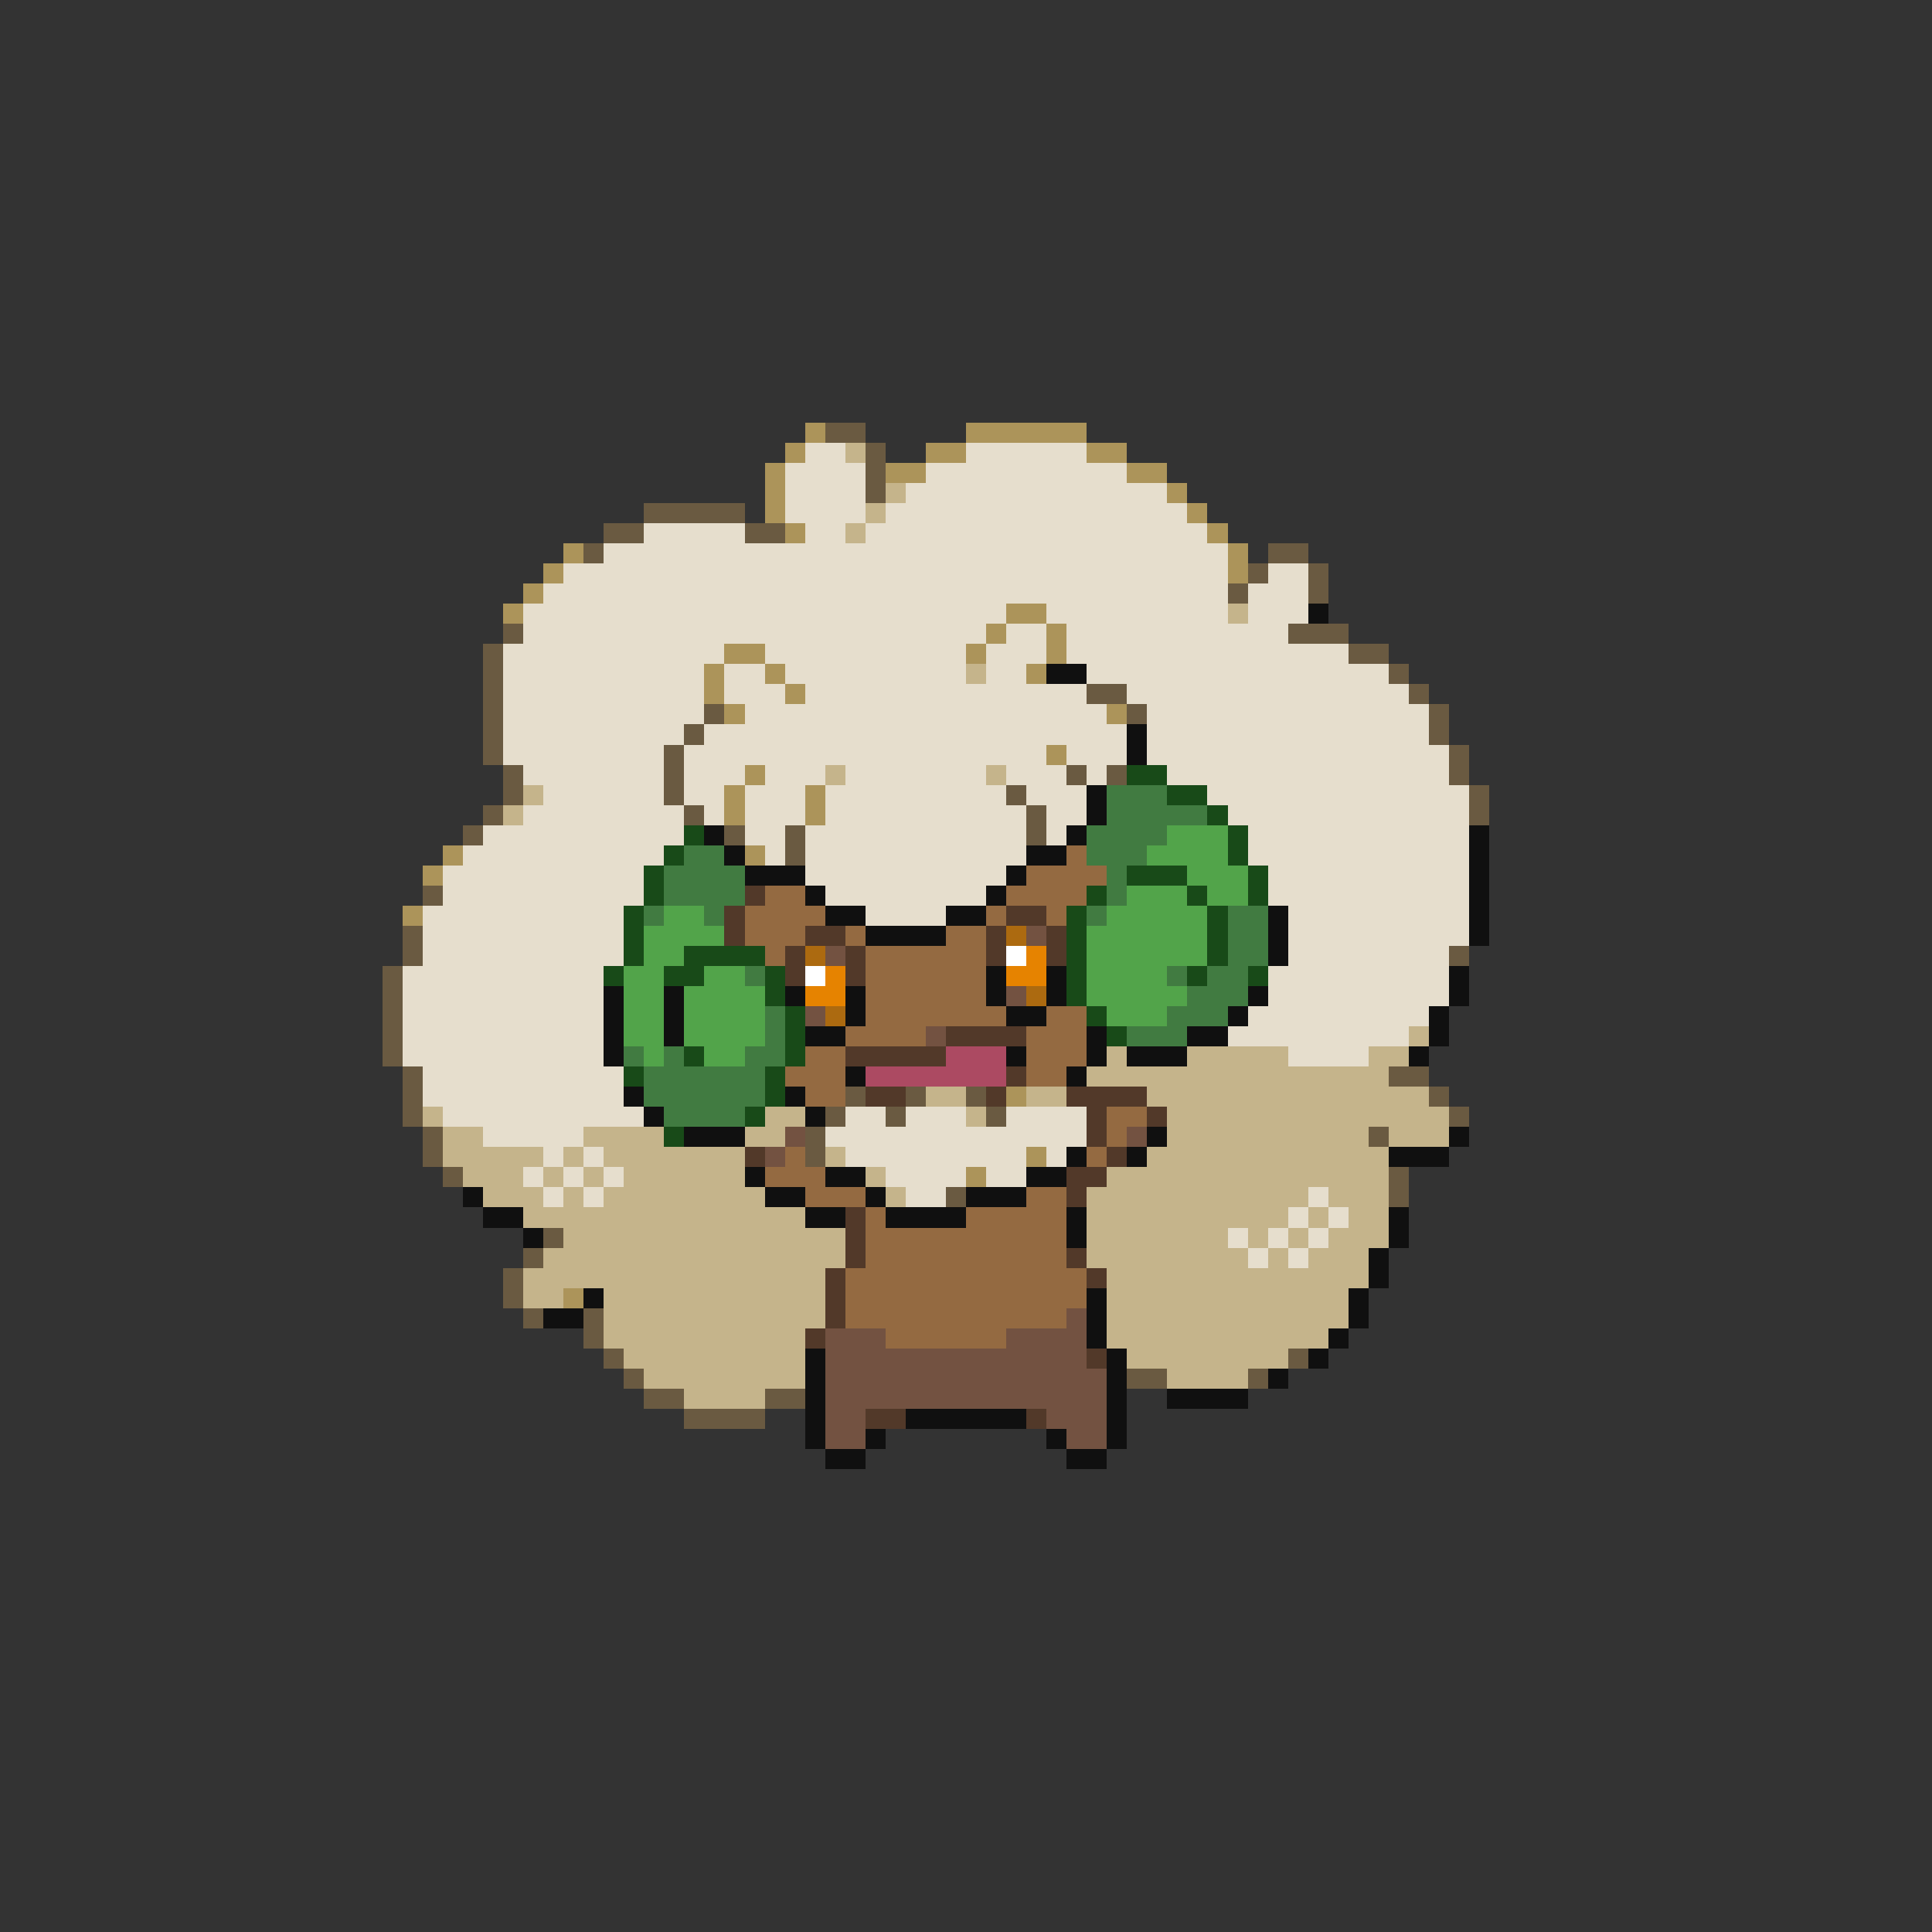 <svg xmlns="http://www.w3.org/2000/svg" viewBox="0 -0.5 96 96" shape-rendering="crispEdges">
<rect x="0" y="-0.5" width="96" height="96" fill="#333333" stroke="none"/>
<path stroke="#ac945a" d="M40 21h1M48 21h6M39 22h1M46 22h2M54 22h2M38 23h1M44 23h2M56 23h2M38 24h1M58 24h1M38 25h1M59 25h1M39 26h1M60 26h1M28 27h1M61 27h1M27 28h1M61 28h1M26 29h1M25 30h1M50 30h2M49 31h1M52 31h1M36 32h2M48 32h1M52 32h1M35 33h1M38 33h1M51 33h1M35 34h1M39 34h1M36 35h1M55 35h1M52 37h1M37 38h1M36 39h1M40 39h1M36 40h1M40 40h1M22 42h1M37 42h1M21 43h1M20 45h1M50 54h1M51 57h1M48 58h1M28 64h1" />
<path stroke="#6a5a41" d="M41 21h2M43 22h1M43 23h1M43 24h1M32 25h5M30 26h2M37 26h2M29 27h1M63 27h2M62 28h1M65 28h1M61 29h1M65 29h1M25 31h1M64 31h3M24 32h1M67 32h2M24 33h1M69 33h1M24 34h1M54 34h2M70 34h1M24 35h1M35 35h1M56 35h1M71 35h1M24 36h1M34 36h1M71 36h1M24 37h1M33 37h1M72 37h1M25 38h1M33 38h1M53 38h1M55 38h1M72 38h1M25 39h1M33 39h1M50 39h1M73 39h1M24 40h1M34 40h1M51 40h1M73 40h1M23 41h1M36 41h1M39 41h1M51 41h1M39 42h1M21 44h1M20 46h1M20 47h1M72 47h1M19 48h1M19 49h1M19 50h1M19 51h1M19 52h1M20 53h1M69 53h2M20 54h1M42 54h1M45 54h1M48 54h1M71 54h1M20 55h1M41 55h1M44 55h1M49 55h1M72 55h1M21 56h1M40 56h1M68 56h1M21 57h1M40 57h1M22 58h1M69 58h1M47 59h1M69 59h1M27 61h1M26 62h1M25 63h1M25 64h1M26 65h1M29 65h1M29 66h1M30 67h1M64 67h1M31 68h1M56 68h2M62 68h1M32 69h2M38 69h2M34 70h4" />
<path stroke="#e6decd" d="M40 22h2M48 22h6M39 23h4M46 23h10M39 24h4M45 24h13M39 25h4M44 25h15M32 26h5M40 26h2M43 26h17M30 27h31M28 28h33M63 28h2M27 29h34M62 29h3M26 30h24M52 30h9M62 30h3M26 31h23M50 31h2M53 31h11M25 32h11M38 32h10M49 32h3M53 32h14M25 33h10M36 33h2M39 33h9M49 33h2M54 33h15M25 34h10M36 34h3M40 34h14M56 34h14M25 35h10M37 35h18M57 35h14M25 36h9M35 36h21M57 36h14M25 37h8M34 37h18M53 37h3M57 37h15M26 38h7M34 38h3M38 38h3M42 38h7M50 38h3M54 38h1M58 38h14M27 39h6M34 39h2M37 39h3M41 39h9M51 39h3M60 39h13M26 40h8M35 40h1M37 40h3M41 40h10M52 40h2M61 40h12M24 41h10M37 41h2M40 41h11M52 41h1M62 41h11M23 42h10M38 42h1M40 42h11M62 42h11M22 43h10M40 43h10M63 43h10M22 44h10M41 44h8M63 44h10M21 45h10M43 45h4M64 45h9M21 46h10M64 46h9M21 47h10M64 47h8M20 48h10M63 48h9M20 49h10M63 49h9M20 50h10M62 50h9M20 51h10M61 51h9M20 52h10M64 52h4M21 53h10M21 54h10M22 55h10M42 55h2M45 55h3M50 55h4M24 56h5M41 56h13M27 57h1M29 57h1M42 57h9M52 57h1M26 58h1M28 58h1M30 58h1M44 58h4M49 58h2M27 59h1M29 59h1M45 59h2M65 59h1M64 60h1M66 60h1M61 61h1M63 61h1M65 61h1M62 62h1M64 62h1" />
<path stroke="#c5b48b" d="M42 22h1M44 24h1M43 25h1M42 26h1M61 30h1M48 33h1M41 38h1M49 38h1M26 39h1M25 40h1M70 51h1M55 52h1M59 52h5M68 52h2M54 53h15M46 54h2M51 54h2M57 54h14M21 55h1M38 55h2M48 55h1M58 55h14M22 56h2M29 56h4M37 56h2M58 56h10M69 56h3M22 57h5M28 57h1M30 57h7M41 57h1M57 57h12M23 58h3M27 58h1M29 58h1M31 58h6M43 58h1M55 58h14M24 59h3M28 59h1M30 59h8M44 59h1M54 59h11M66 59h3M26 60h14M54 60h10M65 60h1M67 60h2M28 61h14M54 61h7M62 61h1M64 61h1M66 61h3M27 62h15M54 62h8M63 62h1M65 62h3M26 63h15M55 63h13M26 64h2M30 64h11M55 64h12M30 65h11M55 65h12M30 66h10M55 66h11M31 67h9M56 67h8M32 68h8M58 68h4M34 69h4" />
<path stroke="#101010" d="M65 30h1M52 33h2M56 36h1M56 37h1M54 39h1M54 40h1M35 41h1M53 41h1M73 41h1M36 42h1M51 42h2M73 42h1M37 43h3M50 43h1M73 43h1M40 44h1M49 44h1M73 44h1M41 45h2M47 45h2M63 45h1M73 45h1M43 46h4M63 46h1M73 46h1M63 47h1M49 48h1M52 48h1M72 48h1M30 49h1M33 49h1M39 49h1M42 49h1M49 49h1M52 49h1M62 49h1M72 49h1M30 50h1M33 50h1M42 50h1M50 50h2M61 50h1M71 50h1M30 51h1M33 51h1M40 51h2M54 51h1M59 51h2M71 51h1M30 52h1M50 52h1M54 52h1M56 52h3M70 52h1M42 53h1M53 53h1M31 54h1M39 54h1M32 55h1M40 55h1M34 56h3M57 56h1M72 56h1M53 57h1M56 57h1M69 57h3M37 58h1M41 58h2M51 58h2M23 59h1M38 59h2M43 59h1M48 59h3M24 60h2M40 60h2M44 60h4M53 60h1M69 60h1M26 61h1M53 61h1M69 61h1M68 62h1M68 63h1M29 64h1M54 64h1M67 64h1M27 65h2M54 65h1M67 65h1M54 66h1M66 66h1M40 67h1M55 67h1M65 67h1M40 68h1M55 68h1M63 68h1M40 69h1M55 69h1M58 69h4M40 70h1M45 70h6M55 70h1M40 71h1M43 71h1M52 71h1M55 71h1M41 72h2M53 72h2" />
<path stroke="#184a18" d="M56 38h2M58 39h2M60 40h1M34 41h1M61 41h1M33 42h1M61 42h1M32 43h1M56 43h3M62 43h1M32 44h1M54 44h1M59 44h1M62 44h1M31 45h1M53 45h1M60 45h1M31 46h1M53 46h1M60 46h1M31 47h1M34 47h4M53 47h1M60 47h1M30 48h1M33 48h2M38 48h1M53 48h1M59 48h1M62 48h1M38 49h1M53 49h1M39 50h1M54 50h1M39 51h1M55 51h1M34 52h1M39 52h1M31 53h1M38 53h1M38 54h1M37 55h1M33 56h1" />
<path stroke="#417b41" d="M55 39h3M55 40h5M54 41h4M34 42h2M54 42h3M33 43h4M55 43h1M33 44h4M55 44h1M32 45h1M35 45h1M54 45h1M61 45h2M61 46h2M61 47h2M37 48h1M58 48h1M60 48h2M59 49h3M38 50h1M58 50h3M38 51h1M56 51h3M31 52h1M33 52h1M37 52h2M32 53h6M32 54h6M33 55h4" />
<path stroke="#52a44a" d="M58 41h3M57 42h4M59 43h3M56 44h3M60 44h2M33 45h2M55 45h5M32 46h4M54 46h6M32 47h2M54 47h6M31 48h2M35 48h2M54 48h4M31 49h2M34 49h4M54 49h5M31 50h2M34 50h4M55 50h3M31 51h2M34 51h4M32 52h1M35 52h2" />
<path stroke="#946a41" d="M53 42h1M51 43h4M38 44h2M50 44h4M37 45h4M49 45h1M52 45h1M37 46h3M42 46h1M47 46h2M38 47h1M43 47h6M43 48h6M43 49h6M43 50h7M52 50h2M42 51h4M51 51h3M40 52h2M51 52h3M39 53h3M51 53h2M40 54h2M55 55h2M55 56h1M39 57h1M54 57h1M38 58h3M40 59h3M51 59h2M43 60h1M48 60h5M43 61h10M43 62h10M42 63h12M42 64h12M42 65h11M44 66h6" />
<path stroke="#523929" d="M37 44h1M36 45h1M50 45h2M36 46h1M40 46h2M49 46h1M52 46h1M39 47h1M42 47h1M49 47h1M52 47h1M39 48h1M42 48h1M47 51h4M42 52h5M50 53h1M43 54h2M49 54h1M53 54h4M54 55h1M57 55h1M54 56h1M37 57h1M55 57h1M53 58h2M53 59h1M42 60h1M42 61h1M42 62h1M53 62h1M41 63h1M54 63h1M41 64h1M41 65h1M40 66h1M54 67h1M43 70h2M51 70h1" />
<path stroke="#ac6a10" d="M50 46h1M40 47h1M51 49h1M41 50h1" />
<path stroke="#735241" d="M51 46h1M41 47h1M50 49h1M40 50h1M46 51h1M39 56h1M56 56h1M38 57h1M53 65h1M41 66h3M50 66h4M41 67h13M41 68h14M41 69h14M41 70h2M52 70h3M41 71h2M53 71h2" />
<path stroke="#ffffff" d="M50 47h1M40 48h1" />
<path stroke="#e68300" d="M51 47h1M41 48h1M50 48h2M40 49h2" />
<path stroke="#ac4a62" d="M47 52h3M43 53h7" />
</svg>